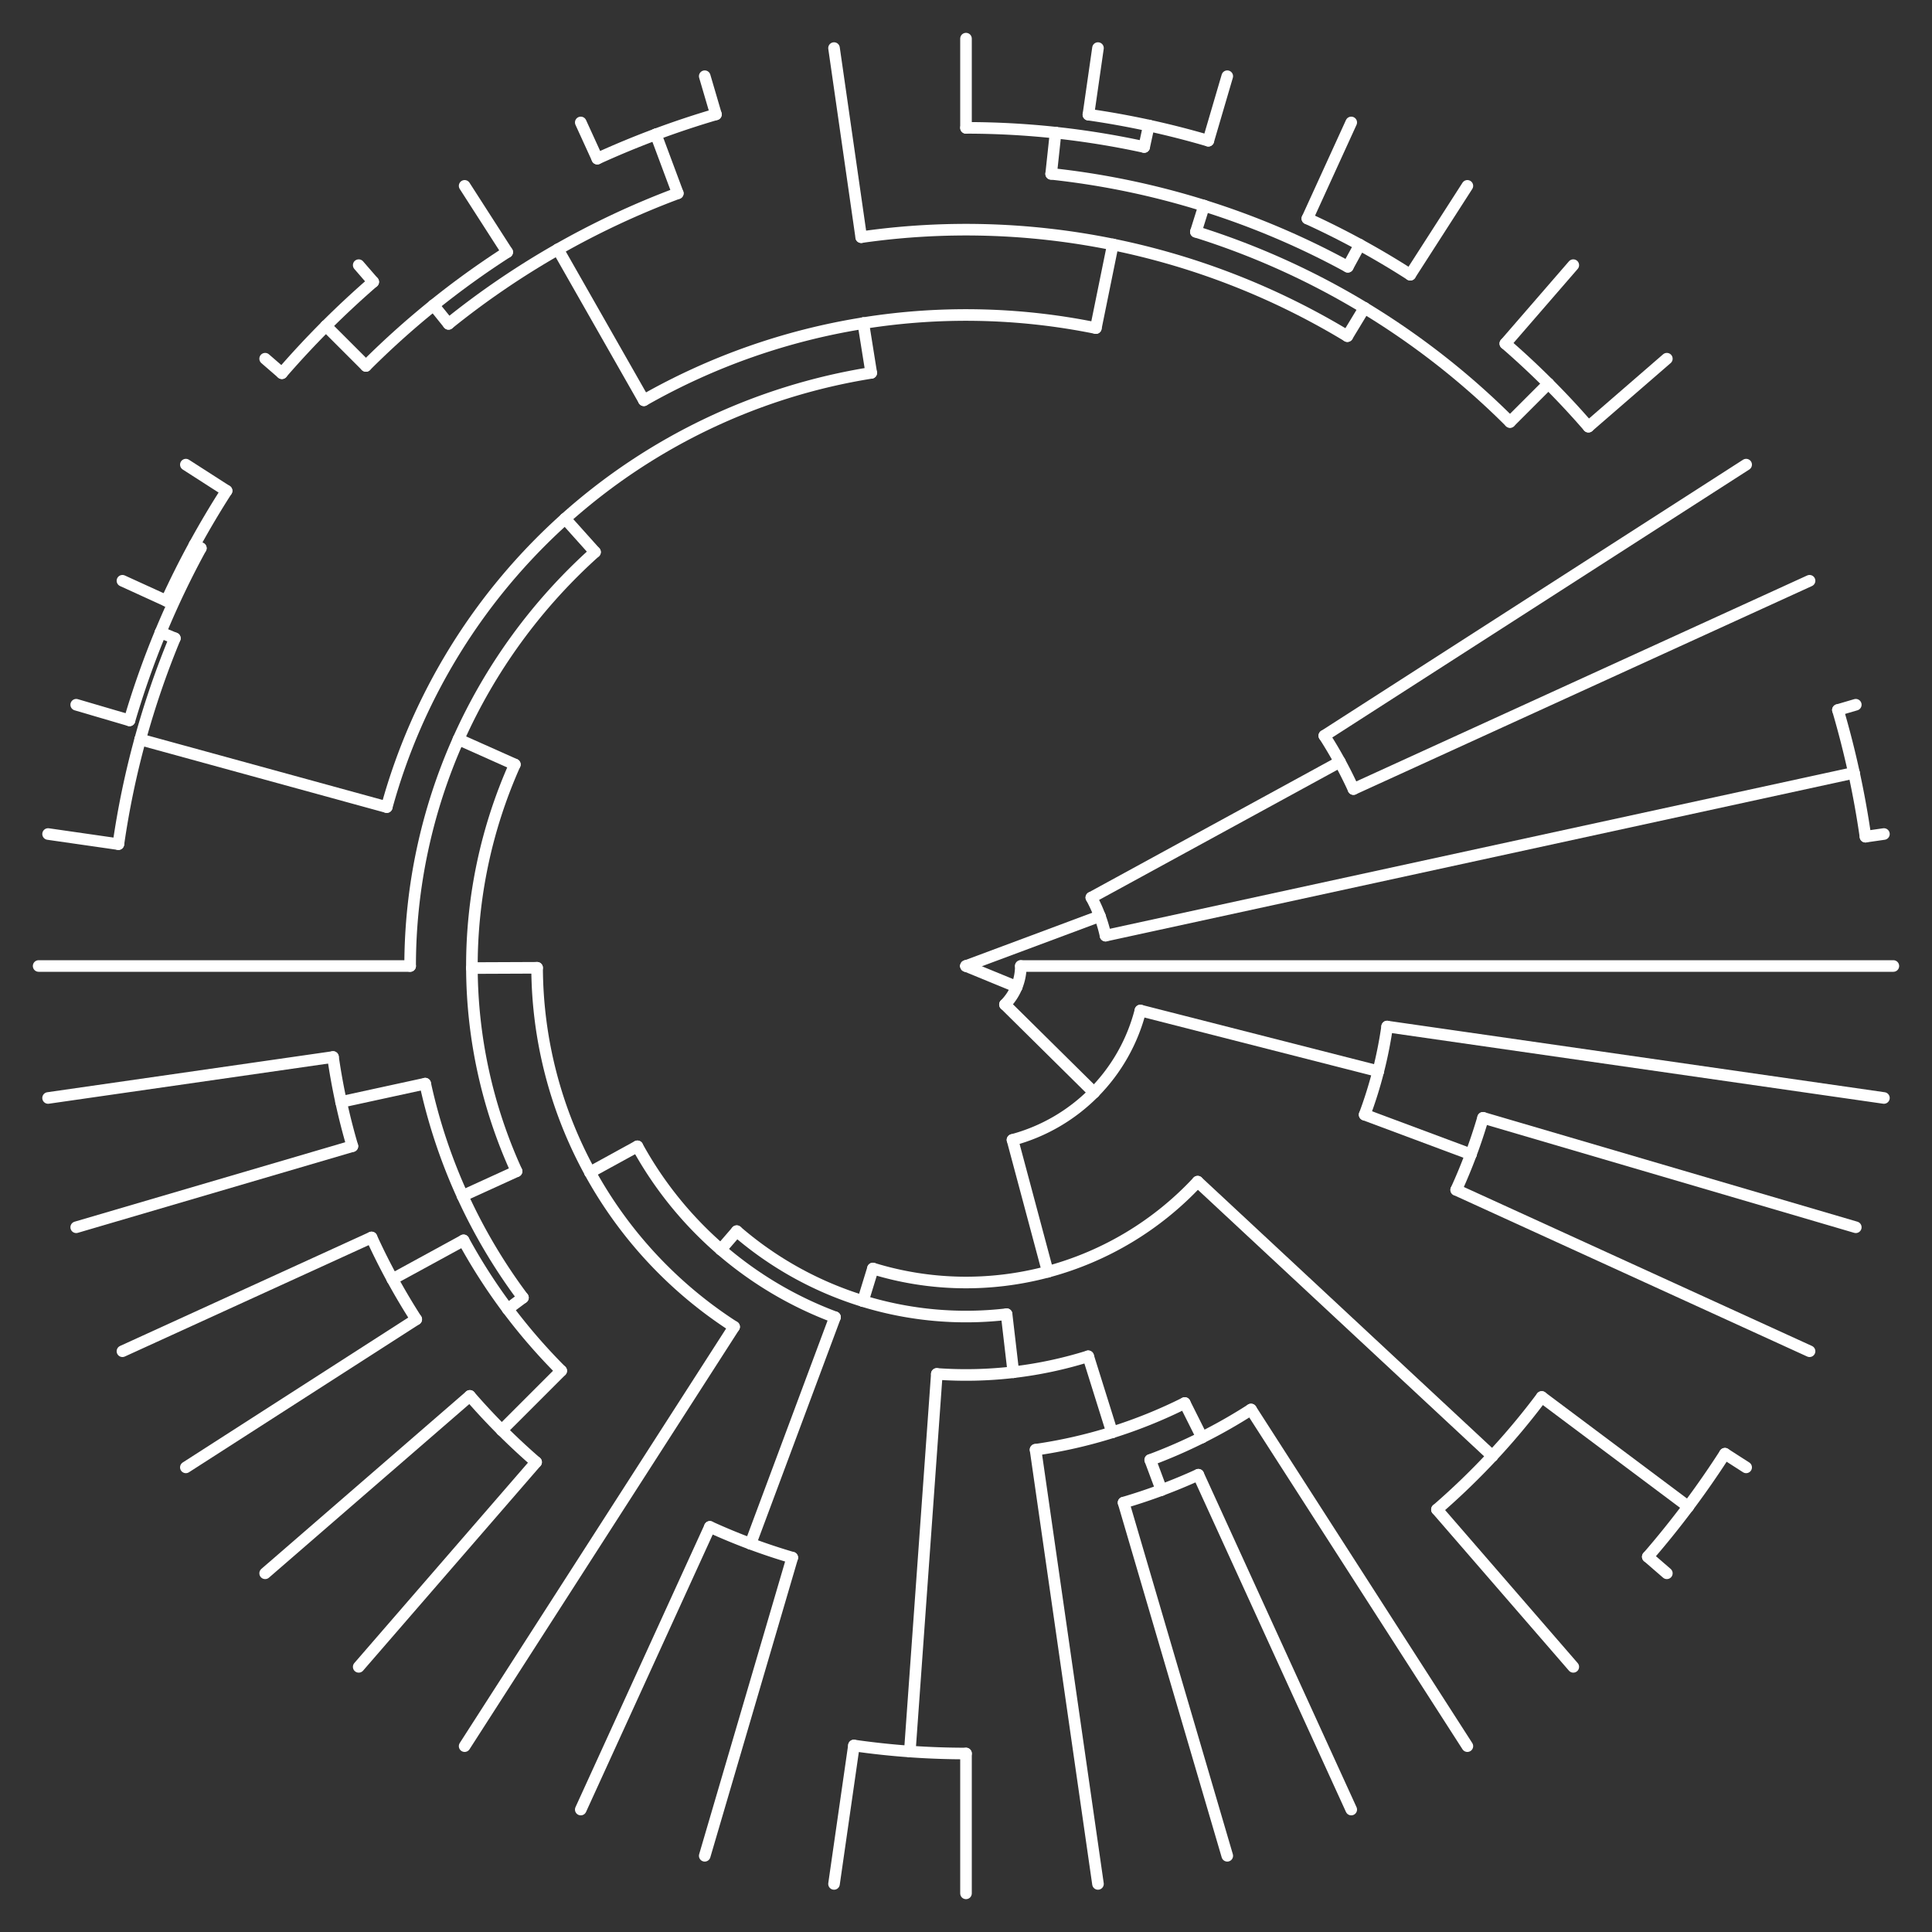 <?xml version="1.0" encoding="utf-8" ?>
<svg baseProfile="full" height="500" version="1.1" width="500" xmlns="http://www.w3.org/2000/svg" xmlns:ev="http://www.w3.org/2001/xml-events" xmlns:xlink="http://www.w3.org/1999/xlink"><rect width="100%" height="100%" fill="#333333" stroke="none"/><defs /><rect fill="blue" fill-opacity="0" height="100%" width="100%" x="0" y="0" /><path d="M263.12,255.391 L250.0,250.0" fill="none" stroke="white" stroke-linecap="round" stroke-width="3" /><path d="M250.0,250.0 A0.0,0.0 0 0 0 250.0,250.0" fill="none" stroke="white" stroke-linecap="round" stroke-width="3" /><path d="M284.63,237.084 L250.0,250.0" fill="none" stroke="white" stroke-linecap="round" stroke-width="3" /><path d="M250.0,250.0 A0.0,0.0 0 0 0 250.0,250.0" fill="none" stroke="white" stroke-linecap="round" stroke-width="3" /><path d="M490.0,250.0 L264.184,250.0" fill="none" stroke="white" stroke-linecap="round" stroke-width="3" /><path d="M263.12,255.391 A14.184,14.184 0 0 0 264.184,250.0" fill="none" stroke="white" stroke-linecap="round" stroke-width="3" /><path d="M283.127,282.751 L260.087,259.972" fill="none" stroke="white" stroke-linecap="round" stroke-width="3" /><path d="M263.12,255.391 A14.184,14.184 0 0 1 260.087,259.972" fill="none" stroke="white" stroke-linecap="round" stroke-width="3" /><path d="M346.748,197.171 L282.439,232.287" fill="none" stroke="white" stroke-linecap="round" stroke-width="3" /><path d="M284.63,237.084 A36.96,36.96 0 0 0 282.439,232.287" fill="none" stroke="white" stroke-linecap="round" stroke-width="3" /><path d="M479.801,200.01 L286.115,242.144" fill="none" stroke="white" stroke-linecap="round" stroke-width="3" /><path d="M284.63,237.084 A36.96,36.96 0 0 1 286.115,242.144" fill="none" stroke="white" stroke-linecap="round" stroke-width="3" /><path d="M356.692,277.231 L295.137,261.521" fill="none" stroke="white" stroke-linecap="round" stroke-width="3" /><path d="M283.127,282.751 A46.584,46.584 0 0 0 295.137,261.521" fill="none" stroke="white" stroke-linecap="round" stroke-width="3" /><path d="M271.162,329.131 L262.035,295.002" fill="none" stroke="white" stroke-linecap="round" stroke-width="3" /><path d="M283.127,282.751 A46.584,46.584 0 0 1 262.035,295.002" fill="none" stroke="white" stroke-linecap="round" stroke-width="3" /><path d="M451.901,120.246 L342.733,190.404" fill="none" stroke="white" stroke-linecap="round" stroke-width="3" /><path d="M346.748,197.171 A110.232,110.232 0 0 0 342.733,190.404" fill="none" stroke="white" stroke-linecap="round" stroke-width="3" /><path d="M468.312,150.3 L350.271,204.208" fill="none" stroke="white" stroke-linecap="round" stroke-width="3" /><path d="M346.748,197.171 A110.232,110.232 0 0 1 350.271,204.208" fill="none" stroke="white" stroke-linecap="round" stroke-width="3" /><path d="M480.278,182.384 L475.65,183.743" fill="none" stroke="white" stroke-linecap="round" stroke-width="3" /><path d="M479.801,200.01 A235.176,235.176 0 0 0 475.65,183.743" fill="none" stroke="white" stroke-linecap="round" stroke-width="3" /><path d="M487.557,215.844 L482.782,216.531" fill="none" stroke="white" stroke-linecap="round" stroke-width="3" /><path d="M479.801,200.01 A235.176,235.176 0 0 1 482.782,216.531" fill="none" stroke="white" stroke-linecap="round" stroke-width="3" /><path d="M487.557,284.156 L358.991,265.671" fill="none" stroke="white" stroke-linecap="round" stroke-width="3" /><path d="M356.692,277.231 A110.112,110.112 0 0 0 358.991,265.671" fill="none" stroke="white" stroke-linecap="round" stroke-width="3" /><path d="M380.671,298.738 L353.169,288.48" fill="none" stroke="white" stroke-linecap="round" stroke-width="3" /><path d="M356.692,277.231 A110.112,110.112 0 0 1 353.169,288.48" fill="none" stroke="white" stroke-linecap="round" stroke-width="3" /><path d="M386.22,376.826 L309.951,305.816" fill="none" stroke="white" stroke-linecap="round" stroke-width="3" /><path d="M271.162,329.131 A81.912,81.912 0 0 0 309.951,305.816" fill="none" stroke="white" stroke-linecap="round" stroke-width="3" /><path d="M223.324,336.709 L225.914,328.291" fill="none" stroke="white" stroke-linecap="round" stroke-width="3" /><path d="M271.162,329.131 A81.912,81.912 0 0 1 225.914,328.291" fill="none" stroke="white" stroke-linecap="round" stroke-width="3" /><path d="M480.278,317.616 L383.815,289.292" fill="none" stroke="white" stroke-linecap="round" stroke-width="3" /><path d="M380.671,298.738 A139.464,139.464 0 0 0 383.815,289.292" fill="none" stroke="white" stroke-linecap="round" stroke-width="3" /><path d="M468.312,349.7 L376.861,307.935" fill="none" stroke="white" stroke-linecap="round" stroke-width="3" /><path d="M380.671,298.738 A139.464,139.464 0 0 1 376.861,307.935" fill="none" stroke="white" stroke-linecap="round" stroke-width="3" /><path d="M436.904,389.915 L398.997,361.538" fill="none" stroke="white" stroke-linecap="round" stroke-width="3" /><path d="M386.22,376.826 A186.12,186.12 0 0 0 398.997,361.538" fill="none" stroke="white" stroke-linecap="round" stroke-width="3" /><path d="M407.167,431.38 L371.883,390.66" fill="none" stroke="white" stroke-linecap="round" stroke-width="3" /><path d="M386.22,376.826 A186.12,186.12 0 0 1 371.883,390.66" fill="none" stroke="white" stroke-linecap="round" stroke-width="3" /><path d="M262.253,355.128 L260.502,340.11" fill="none" stroke="white" stroke-linecap="round" stroke-width="3" /><path d="M223.324,336.709 A90.72,90.72 0 0 0 260.502,340.11" fill="none" stroke="white" stroke-linecap="round" stroke-width="3" /><path d="M186.55,323.38 L190.663,318.624" fill="none" stroke="white" stroke-linecap="round" stroke-width="3" /><path d="M223.324,336.709 A90.72,90.72 0 0 1 190.663,318.624" fill="none" stroke="white" stroke-linecap="round" stroke-width="3" /><path d="M451.901,379.754 L446.409,376.224" fill="none" stroke="white" stroke-linecap="round" stroke-width="3" /><path d="M436.904,389.915 A233.472,233.472 0 0 0 446.409,376.224" fill="none" stroke="white" stroke-linecap="round" stroke-width="3" /><path d="M431.38,407.167 L426.446,402.892" fill="none" stroke="white" stroke-linecap="round" stroke-width="3" /><path d="M436.904,389.915 A233.472,233.472 0 0 1 426.446,402.892" fill="none" stroke="white" stroke-linecap="round" stroke-width="3" /><path d="M287.794,370.701 L281.626,351.004" fill="none" stroke="white" stroke-linecap="round" stroke-width="3" /><path d="M262.253,355.128 A105.84,105.84 0 0 0 281.626,351.004" fill="none" stroke="white" stroke-linecap="round" stroke-width="3" /><path d="M235.461,453.289 L242.449,355.57" fill="none" stroke="white" stroke-linecap="round" stroke-width="3" /><path d="M262.253,355.128 A105.84,105.84 0 0 1 242.449,355.57" fill="none" stroke="white" stroke-linecap="round" stroke-width="3" /><path d="M194.234,399.515 L216.099,340.892" fill="none" stroke="white" stroke-linecap="round" stroke-width="3" /><path d="M186.55,323.38 A97.008,97.008 0 0 0 216.099,340.892" fill="none" stroke="white" stroke-linecap="round" stroke-width="3" /><path d="M152.689,303.4 L164.956,296.669" fill="none" stroke="white" stroke-linecap="round" stroke-width="3" /><path d="M186.55,323.38 A97.008,97.008 0 0 1 164.956,296.669" fill="none" stroke="white" stroke-linecap="round" stroke-width="3" /><path d="M311.073,372.008 L306.615,363.102" fill="none" stroke="white" stroke-linecap="round" stroke-width="3" /><path d="M287.794,370.701 A126.48,126.48 0 0 0 306.615,363.102" fill="none" stroke="white" stroke-linecap="round" stroke-width="3" /><path d="M284.156,487.557 L268,375.193" fill="none" stroke="white" stroke-linecap="round" stroke-width="3" /><path d="M287.794,370.701 A126.48,126.48 0 0 1 268,375.193" fill="none" stroke="white" stroke-linecap="round" stroke-width="3" /><path d="M250,490.0 L250.0,453.808" fill="none" stroke="white" stroke-linecap="round" stroke-width="3" /><path d="M235.461,453.289 A203.808,203.808 0 0 0 250.0,453.808" fill="none" stroke="white" stroke-linecap="round" stroke-width="3" /><path d="M215.844,487.557 L220.995,451.734" fill="none" stroke="white" stroke-linecap="round" stroke-width="3" /><path d="M235.461,453.289 A203.808,203.808 0 0 1 220.995,451.734" fill="none" stroke="white" stroke-linecap="round" stroke-width="3" /><path d="M182.384,480.278 L205.042,403.112" fill="none" stroke="white" stroke-linecap="round" stroke-width="3" /><path d="M194.234,399.515 A159.576,159.576 0 0 0 205.042,403.112" fill="none" stroke="white" stroke-linecap="round" stroke-width="3" /><path d="M150.3,468.312 L183.71,395.155" fill="none" stroke="white" stroke-linecap="round" stroke-width="3" /><path d="M194.234,399.515 A159.576,159.576 0 0 1 183.71,395.155" fill="none" stroke="white" stroke-linecap="round" stroke-width="3" /><path d="M120.246,451.901 L189.989,343.379" fill="none" stroke="white" stroke-linecap="round" stroke-width="3" /><path d="M152.689,303.4 A111,111 0 0 0 189.989,343.379" fill="none" stroke="white" stroke-linecap="round" stroke-width="3" /><path d="M122.129,250.535 L139.001,250.464" fill="none" stroke="white" stroke-linecap="round" stroke-width="3" /><path d="M152.689,303.4 A111,111 0 0 1 139.001,250.464" fill="none" stroke="white" stroke-linecap="round" stroke-width="3" /><path d="M379.754,451.901 L323.765,364.781" fill="none" stroke="white" stroke-linecap="round" stroke-width="3" /><path d="M311.073,372.008 A136.44,136.44 0 0 0 323.765,364.781" fill="none" stroke="white" stroke-linecap="round" stroke-width="3" /><path d="M300.583,385.618 L297.681,377.837" fill="none" stroke="white" stroke-linecap="round" stroke-width="3" /><path d="M311.073,372.008 A136.44,136.44 0 0 1 297.681,377.837" fill="none" stroke="white" stroke-linecap="round" stroke-width="3" /><path d="M119.712,309.501 L133.684,303.12" fill="none" stroke="white" stroke-linecap="round" stroke-width="3" /><path d="M122.129,250.535 A127.872,127.872 0 0 0 133.684,303.12" fill="none" stroke="white" stroke-linecap="round" stroke-width="3" /><path d="M118.649,191.337 L133.243,197.855" fill="none" stroke="white" stroke-linecap="round" stroke-width="3" /><path d="M122.129,250.535 A127.872,127.872 0 0 1 133.243,197.855" fill="none" stroke="white" stroke-linecap="round" stroke-width="3" /><path d="M349.7,468.312 L310.129,381.664" fill="none" stroke="white" stroke-linecap="round" stroke-width="3" /><path d="M300.583,385.618 A144.744,144.744 0 0 0 310.129,381.664" fill="none" stroke="white" stroke-linecap="round" stroke-width="3" /><path d="M317.616,480.278 L290.779,388.881" fill="none" stroke="white" stroke-linecap="round" stroke-width="3" /><path d="M300.583,385.618 A144.744,144.744 0 0 1 290.779,388.881" fill="none" stroke="white" stroke-linecap="round" stroke-width="3" /><path d="M131.398,338.784 L135.337,335.836" fill="none" stroke="white" stroke-linecap="round" stroke-width="3" /><path d="M119.712,309.501 A143.232,143.232 0 0 0 135.337,335.836" fill="none" stroke="white" stroke-linecap="round" stroke-width="3" /><path d="M88.278,285.18 L110.041,280.446" fill="none" stroke="white" stroke-linecap="round" stroke-width="3" /><path d="M119.712,309.501 A143.232,143.232 0 0 1 110.041,280.446" fill="none" stroke="white" stroke-linecap="round" stroke-width="3" /><path d="M10.0,250 L106.144,250" fill="none" stroke="white" stroke-linecap="round" stroke-width="3" /><path d="M118.649,191.337 A143.856,143.856 0 0 0 106.144,250" fill="none" stroke="white" stroke-linecap="round" stroke-width="3" /><path d="M146.252,134.24 L153.988,142.873" fill="none" stroke="white" stroke-linecap="round" stroke-width="3" /><path d="M118.649,191.337 A143.856,143.856 0 0 1 153.988,142.873" fill="none" stroke="white" stroke-linecap="round" stroke-width="3" /><path d="M129.865,370.135 L145.241,354.759" fill="none" stroke="white" stroke-linecap="round" stroke-width="3" /><path d="M131.398,338.784 A148.152,148.152 0 0 0 145.241,354.759" fill="none" stroke="white" stroke-linecap="round" stroke-width="3" /><path d="M101.56,331.054 L119.97,321.002" fill="none" stroke="white" stroke-linecap="round" stroke-width="3" /><path d="M131.398,338.784 A148.152,148.152 0 0 1 119.97,321.002" fill="none" stroke="white" stroke-linecap="round" stroke-width="3" /><path d="M19.722,317.616 L91.2,296.628" fill="none" stroke="white" stroke-linecap="round" stroke-width="3" /><path d="M88.278,285.18 A165.504,165.504 0 0 0 91.2,296.628" fill="none" stroke="white" stroke-linecap="round" stroke-width="3" /><path d="M12.443,284.156 L86.181,273.554" fill="none" stroke="white" stroke-linecap="round" stroke-width="3" /><path d="M88.278,285.18 A165.504,165.504 0 0 1 86.181,273.554" fill="none" stroke="white" stroke-linecap="round" stroke-width="3" /><path d="M36.28,191.369 L100.091,208.874" fill="none" stroke="white" stroke-linecap="round" stroke-width="3" /><path d="M146.252,134.24 A155.448,155.448 0 0 0 100.091,208.874" fill="none" stroke="white" stroke-linecap="round" stroke-width="3" /><path d="M223.421,83.63 L225.477,96.499" fill="none" stroke="white" stroke-linecap="round" stroke-width="3" /><path d="M146.252,134.24 A155.448,155.448 0 0 1 225.477,96.499" fill="none" stroke="white" stroke-linecap="round" stroke-width="3" /><path d="M92.833,431.38 L138.742,378.399" fill="none" stroke="white" stroke-linecap="round" stroke-width="3" /><path d="M129.865,370.135 A169.896,169.896 0 0 0 138.742,378.399" fill="none" stroke="white" stroke-linecap="round" stroke-width="3" /><path d="M68.62,407.167 L121.601,361.258" fill="none" stroke="white" stroke-linecap="round" stroke-width="3" /><path d="M129.865,370.135 A169.896,169.896 0 0 1 121.601,361.258" fill="none" stroke="white" stroke-linecap="round" stroke-width="3" /><path d="M48.099,379.754 L107.72,341.438" fill="none" stroke="white" stroke-linecap="round" stroke-width="3" /><path d="M101.56,331.054 A169.128,169.128 0 0 0 107.72,341.438" fill="none" stroke="white" stroke-linecap="round" stroke-width="3" /><path d="M31.688,349.7 L96.156,320.258" fill="none" stroke="white" stroke-linecap="round" stroke-width="3" /><path d="M101.56,331.054 A169.128,169.128 0 0 1 96.156,320.258" fill="none" stroke="white" stroke-linecap="round" stroke-width="3" /><path d="M12.443,215.844 L30.64,218.461" fill="none" stroke="white" stroke-linecap="round" stroke-width="3" /><path d="M36.28,191.369 A221.616,221.616 0 0 0 30.64,218.461" fill="none" stroke="white" stroke-linecap="round" stroke-width="3" /><path d="M41.551,163.657 L45.254,165.191" fill="none" stroke="white" stroke-linecap="round" stroke-width="3" /><path d="M36.28,191.369 A221.616,221.616 0 0 1 45.254,165.191" fill="none" stroke="white" stroke-linecap="round" stroke-width="3" /><path d="M144.386,64.531 L166.63,103.593" fill="none" stroke="white" stroke-linecap="round" stroke-width="3" /><path d="M223.421,83.63 A168.48,168.48 0 0 0 166.63,103.593" fill="none" stroke="white" stroke-linecap="round" stroke-width="3" /><path d="M288.01,63.269 L283.606,84.906" fill="none" stroke="white" stroke-linecap="round" stroke-width="3" /><path d="M223.421,83.63 A168.48,168.48 0 0 1 283.606,84.906" fill="none" stroke="white" stroke-linecap="round" stroke-width="3" /><path d="M19.722,182.384 L33.515,186.434" fill="none" stroke="white" stroke-linecap="round" stroke-width="3" /><path d="M41.551,163.657 A225.624,225.624 0 0 0 33.515,186.434" fill="none" stroke="white" stroke-linecap="round" stroke-width="3" /><path d="M50.353,140.984 L51.975,141.87" fill="none" stroke="white" stroke-linecap="round" stroke-width="3" /><path d="M41.551,163.657 A225.624,225.624 0 0 1 51.975,141.87" fill="none" stroke="white" stroke-linecap="round" stroke-width="3" /><path d="M112.193,78.992 L116.078,83.813" fill="none" stroke="white" stroke-linecap="round" stroke-width="3" /><path d="M144.386,64.531 A213.432,213.432 0 0 0 116.078,83.813" fill="none" stroke="white" stroke-linecap="round" stroke-width="3" /><path d="M169.727,34.779 L175.413,50.025" fill="none" stroke="white" stroke-linecap="round" stroke-width="3" /><path d="M144.386,64.531 A213.432,213.432 0 0 1 175.413,50.025" fill="none" stroke="white" stroke-linecap="round" stroke-width="3" /><path d="M215.844,12.443 L222.88,61.38" fill="none" stroke="white" stroke-linecap="round" stroke-width="3" /><path d="M288.01,63.269 A190.56,190.56 0 0 0 222.88,61.38" fill="none" stroke="white" stroke-linecap="round" stroke-width="3" /><path d="M353.121,79.681 L348.696,86.99" fill="none" stroke="white" stroke-linecap="round" stroke-width="3" /><path d="M288.01,63.269 A190.56,190.56 0 0 1 348.696,86.99" fill="none" stroke="white" stroke-linecap="round" stroke-width="3" /><path d="M31.688,150.3 L43.084,155.505" fill="none" stroke="white" stroke-linecap="round" stroke-width="3" /><path d="M50.353,140.984 A227.472,227.472 0 0 0 43.084,155.505" fill="none" stroke="white" stroke-linecap="round" stroke-width="3" /><path d="M48.099,120.246 L58.638,127.019" fill="none" stroke="white" stroke-linecap="round" stroke-width="3" /><path d="M50.353,140.984 A227.472,227.472 0 0 1 58.638,127.019" fill="none" stroke="white" stroke-linecap="round" stroke-width="3" /><path d="M84.35,84.35 L94.702,94.702" fill="none" stroke="white" stroke-linecap="round" stroke-width="3" /><path d="M112.193,78.992 A219.624,219.624 0 0 0 94.702,94.702" fill="none" stroke="white" stroke-linecap="round" stroke-width="3" /><path d="M120.246,48.099 L131.262,65.241" fill="none" stroke="white" stroke-linecap="round" stroke-width="3" /><path d="M112.193,78.992 A219.624,219.624 0 0 1 131.262,65.241" fill="none" stroke="white" stroke-linecap="round" stroke-width="3" /><path d="M150.3,31.688 L154.578,41.054" fill="none" stroke="white" stroke-linecap="round" stroke-width="3" /><path d="M169.727,34.779 A229.704,229.704 0 0 0 154.578,41.054" fill="none" stroke="white" stroke-linecap="round" stroke-width="3" /><path d="M182.384,19.722 L185.285,29.601" fill="none" stroke="white" stroke-linecap="round" stroke-width="3" /><path d="M169.727,34.779 A229.704,229.704 0 0 1 185.285,29.601" fill="none" stroke="white" stroke-linecap="round" stroke-width="3" /><path d="M311.611,53.236 L309.495,59.993" fill="none" stroke="white" stroke-linecap="round" stroke-width="3" /><path d="M353.121,79.681 A199.104,199.104 0 0 0 309.495,59.993" fill="none" stroke="white" stroke-linecap="round" stroke-width="3" /><path d="M400.716,99.284 L390.788,109.212" fill="none" stroke="white" stroke-linecap="round" stroke-width="3" /><path d="M353.121,79.681 A199.104,199.104 0 0 1 390.788,109.212" fill="none" stroke="white" stroke-linecap="round" stroke-width="3" /><path d="M68.62,92.833 L72.955,96.59" fill="none" stroke="white" stroke-linecap="round" stroke-width="3" /><path d="M84.35,84.35 A234.264,234.264 0 0 0 72.955,96.59" fill="none" stroke="white" stroke-linecap="round" stroke-width="3" /><path d="M92.833,68.62 L96.59,72.955" fill="none" stroke="white" stroke-linecap="round" stroke-width="3" /><path d="M84.35,84.35 A234.264,234.264 0 0 1 96.59,72.955" fill="none" stroke="white" stroke-linecap="round" stroke-width="3" /><path d="M273.187,34.331 L272.04,44.997" fill="none" stroke="white" stroke-linecap="round" stroke-width="3" /><path d="M311.611,53.236 A206.184,206.184 0 0 0 272.04,44.997" fill="none" stroke="white" stroke-linecap="round" stroke-width="3" /><path d="M351.919,63.349 L348.813,69.037" fill="none" stroke="white" stroke-linecap="round" stroke-width="3" /><path d="M311.611,53.236 A206.184,206.184 0 0 1 348.813,69.037" fill="none" stroke="white" stroke-linecap="round" stroke-width="3" /><path d="M407.167,68.62 L389.58,88.917" fill="none" stroke="white" stroke-linecap="round" stroke-width="3" /><path d="M400.716,99.284 A213.144,213.144 0 0 0 389.58,88.917" fill="none" stroke="white" stroke-linecap="round" stroke-width="3" /><path d="M431.38,92.833 L411.083,110.42" fill="none" stroke="white" stroke-linecap="round" stroke-width="3" /><path d="M400.716,99.284 A213.144,213.144 0 0 1 411.083,110.42" fill="none" stroke="white" stroke-linecap="round" stroke-width="3" /><path d="M250,10.0 L250,33.088" fill="none" stroke="white" stroke-linecap="round" stroke-width="3" /><path d="M273.187,34.331 A216.912,216.912 0 0 0 250,33.088" fill="none" stroke="white" stroke-linecap="round" stroke-width="3" /><path d="M297.317,32.487 L296.108,38.045" fill="none" stroke="white" stroke-linecap="round" stroke-width="3" /><path d="M273.187,34.331 A216.912,216.912 0 0 1 296.108,38.045" fill="none" stroke="white" stroke-linecap="round" stroke-width="3" /><path d="M349.7,31.688 L338.344,56.554" fill="none" stroke="white" stroke-linecap="round" stroke-width="3" /><path d="M351.919,63.349 A212.664,212.664 0 0 0 338.344,56.554" fill="none" stroke="white" stroke-linecap="round" stroke-width="3" /><path d="M379.754,48.099 L364.975,71.096" fill="none" stroke="white" stroke-linecap="round" stroke-width="3" /><path d="M351.919,63.349 A212.664,212.664 0 0 1 364.975,71.096" fill="none" stroke="white" stroke-linecap="round" stroke-width="3" /><path d="M284.156,12.443 L281.679,29.666" fill="none" stroke="white" stroke-linecap="round" stroke-width="3" /><path d="M297.317,32.487 A222.6,222.6 0 0 0 281.679,29.666" fill="none" stroke="white" stroke-linecap="round" stroke-width="3" /><path d="M317.616,19.722 L312.714,36.417" fill="none" stroke="white" stroke-linecap="round" stroke-width="3" /><path d="M297.317,32.487 A222.6,222.6 0 0 1 312.714,36.417" fill="none" stroke="white" stroke-linecap="round" stroke-width="3" /></svg>